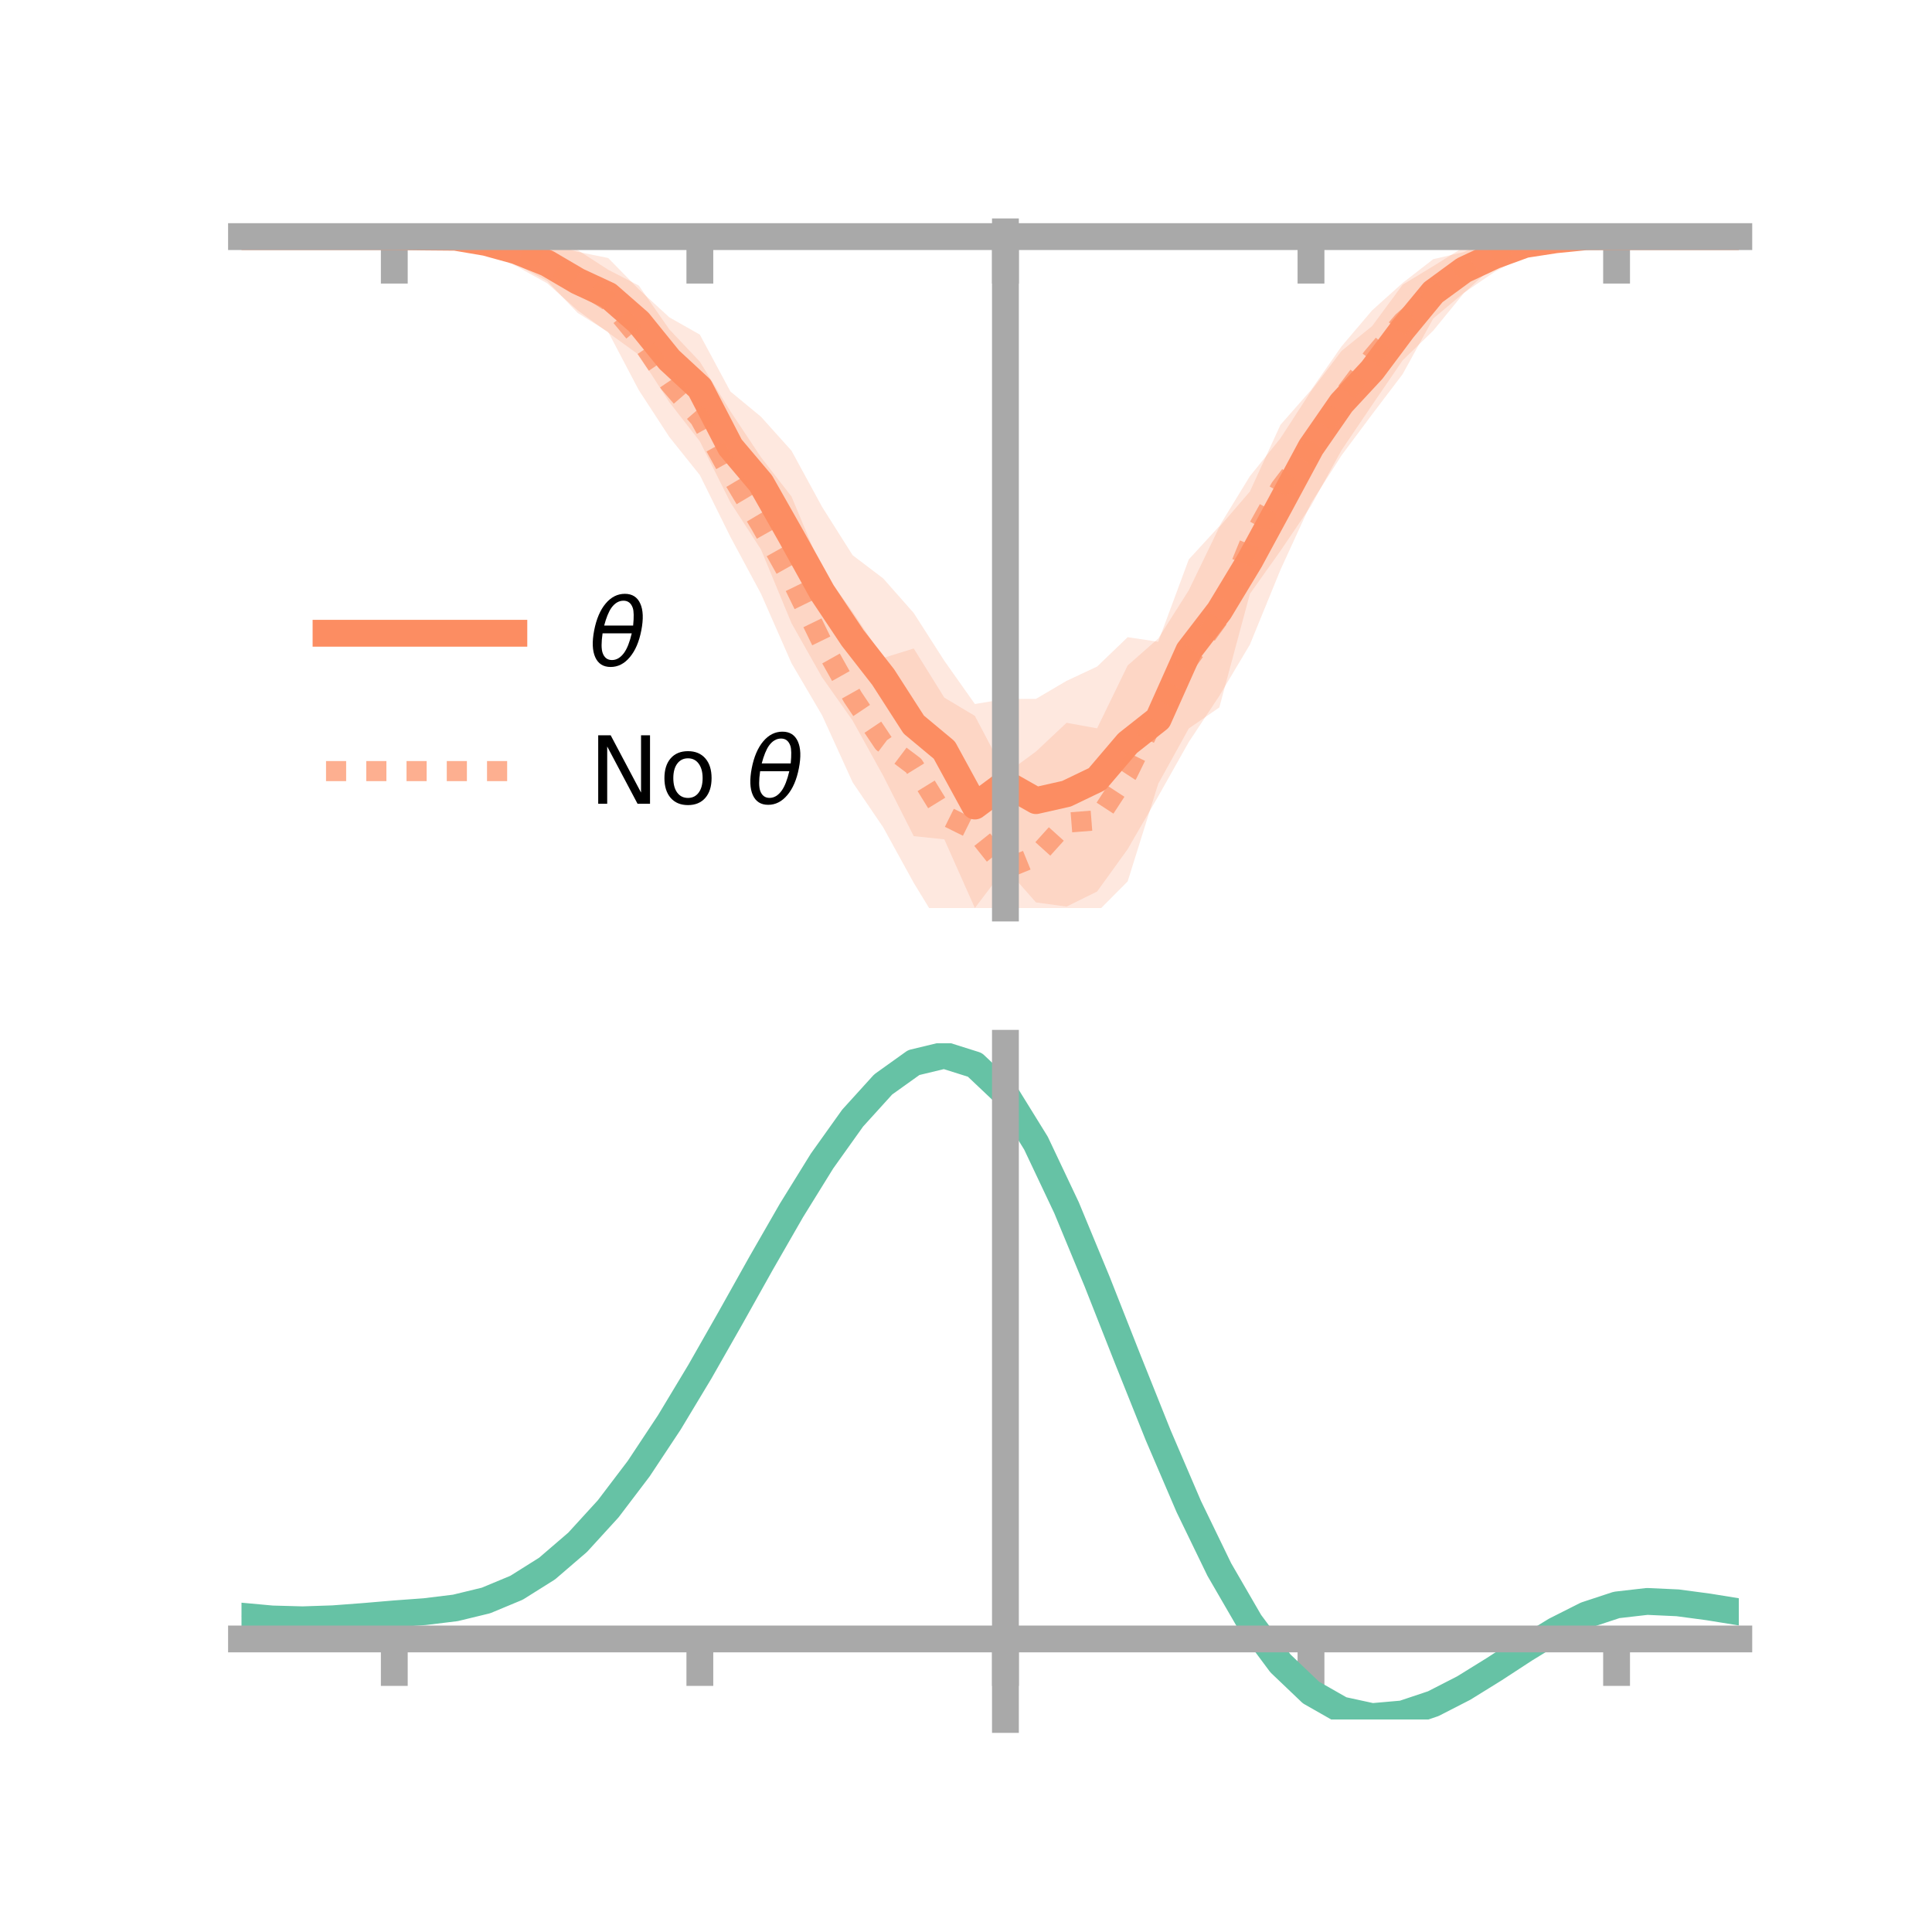 <?xml version="1.0" encoding="utf-8" standalone="no"?>
<!DOCTYPE svg PUBLIC "-//W3C//DTD SVG 1.1//EN"
  "http://www.w3.org/Graphics/SVG/1.1/DTD/svg11.dtd">
<!-- Created with matplotlib (https://matplotlib.org/) -->
<svg height="144pt" version="1.1" viewBox="0 0 144 144" width="144pt" xmlns="http://www.w3.org/2000/svg" xmlns:xlink="http://www.w3.org/1999/xlink">
 <defs>
  <style type="text/css">*{stroke-linecap:butt;stroke-linejoin:round;}</style>
 </defs>
 <g id="figure_1">
  <g id="patch_1">
   <path d="M 0 144 
L 144 144 
L 144 0 
L 0 0 
z
" style="fill:none;"/>
  </g>
  <g id="axes_1">
   <g id="patch_2">
    <path d="M 18 67.68 
L 129.6 67.68 
L 129.6 17.28 
L 18 17.28 
z
" style="fill:none;"/>
   </g>
   <g id="PolyCollection_1">
    <path clip-path="url(#pd38a9b6802)" d="M 18 17.635 
L 18 17.635 
L 20.278 17.635 
L 22.555 17.635 
L 24.833 17.635 
L 27.11 17.635 
L 29.388 17.635 
L 31.665 17.5 
L 33.943 17.28 
L 36.22 17.398 
L 38.498 17.551 
L 40.776 18.122 
L 43.053 18.769 
L 45.331 19.23 
L 47.608 21.558 
L 49.886 23.651 
L 52.163 24.941 
L 54.441 29.18 
L 56.718 31.061 
L 58.996 33.596 
L 61.273 37.78 
L 63.551 41.383 
L 65.829 43.113 
L 68.106 45.692 
L 70.384 49.251 
L 72.661 52.472 
L 74.939 52.097 
L 77.216 52.088 
L 79.494 50.748 
L 81.771 49.682 
L 84.049 47.493 
L 86.327 47.834 
L 88.604 41.699 
L 90.882 39.214 
L 93.159 35.495 
L 95.437 32.667 
L 97.714 29.157 
L 99.992 26.153 
L 102.269 24.306 
L 104.547 21.218 
L 106.824 19.837 
L 109.102 18.415 
L 111.38 17.834 
L 113.657 17.425 
L 115.935 17.44 
L 118.212 17.591 
L 120.49 17.635 
L 122.767 17.635 
L 125.045 17.635 
L 127.322 17.635 
L 129.6 17.635 
L 129.6 17.635 
L 129.6 17.635 
L 127.322 17.635 
L 125.045 17.635 
L 122.767 17.635 
L 120.49 17.636 
L 118.212 17.7 
L 115.935 18.306 
L 113.657 19.023 
L 111.38 20.278 
L 109.102 21.83 
L 106.824 23.743 
L 104.547 27.884 
L 102.269 30.885 
L 99.992 33.941 
L 97.714 37.511 
L 95.437 42.472 
L 93.159 48.046 
L 90.882 51.865 
L 88.604 55.31 
L 86.327 59.354 
L 84.049 63.292 
L 81.771 66.45 
L 79.494 67.572 
L 77.216 67.261 
L 74.939 64.673 
L 72.661 67.68 
L 70.384 62.559 
L 68.106 62.322 
L 65.829 57.823 
L 63.551 53.707 
L 61.273 50.482 
L 58.996 46.454 
L 56.718 40.953 
L 54.441 37.446 
L 52.163 32.897 
L 49.886 29.974 
L 47.608 26.442 
L 45.331 24.79 
L 43.053 23.133 
L 40.776 21.109 
L 38.498 19.85 
L 36.22 18.745 
L 33.943 18.087 
L 31.665 17.828 
L 29.388 17.635 
L 27.11 17.635 
L 24.833 17.635 
L 22.555 17.635 
L 20.278 17.635 
L 18 17.635 
z
" style="fill:#fc8d62;fill-opacity:0.2;"/>
   </g>
   <g id="PolyCollection_2">
    <path clip-path="url(#pd38a9b6802)" d="M 18 17.635 
L 18 17.635 
L 20.278 17.635 
L 22.555 17.635 
L 24.833 17.635 
L 27.11 17.635 
L 29.388 17.635 
L 31.665 17.619 
L 33.943 17.372 
L 36.22 17.3 
L 38.498 17.833 
L 40.776 17.688 
L 43.053 18.633 
L 45.331 20.105 
L 47.608 21.28 
L 49.886 24.547 
L 52.163 26.958 
L 54.441 30.655 
L 56.718 34.079 
L 58.996 37.013 
L 61.273 42.47 
L 63.551 45.596 
L 65.829 49.04 
L 68.106 48.335 
L 70.384 51.997 
L 72.661 53.357 
L 74.939 57.689 
L 77.216 56.014 
L 79.494 53.873 
L 81.771 54.286 
L 84.049 49.6 
L 86.327 47.592 
L 88.604 43.994 
L 90.882 39.283 
L 93.159 36.636 
L 95.437 31.667 
L 97.714 29.075 
L 99.992 25.815 
L 102.269 23.133 
L 104.547 21.087 
L 106.824 19.318 
L 109.102 18.787 
L 111.38 17.686 
L 113.657 17.541 
L 115.935 17.35 
L 118.212 17.469 
L 120.49 17.631 
L 122.767 17.635 
L 125.045 17.635 
L 127.322 17.635 
L 129.6 17.635 
L 129.6 17.635 
L 129.6 17.635 
L 127.322 17.635 
L 125.045 17.635 
L 122.767 17.635 
L 120.49 17.641 
L 118.212 17.944 
L 115.935 18.243 
L 113.657 18.674 
L 111.38 19.764 
L 109.102 21.859 
L 106.824 24.646 
L 104.547 26.853 
L 102.269 30.189 
L 99.992 33.554 
L 97.714 37.696 
L 95.437 41.059 
L 93.159 44.263 
L 90.882 52.729 
L 88.604 54.298 
L 86.327 58.42 
L 84.049 65.696 
L 81.771 67.987 
L 79.494 68.761 
L 77.216 71.662 
L 74.939 71.834 
L 72.661 70.435 
L 70.384 69.538 
L 68.106 65.805 
L 65.829 61.666 
L 63.551 58.312 
L 61.273 53.311 
L 58.996 49.434 
L 56.718 44.252 
L 54.441 40.017 
L 52.163 35.412 
L 49.886 32.566 
L 47.608 29.071 
L 45.331 24.742 
L 43.053 23.322 
L 40.776 20.938 
L 38.498 19.725 
L 36.22 18.999 
L 33.943 18.296 
L 31.665 17.645 
L 29.388 17.635 
L 27.11 17.635 
L 24.833 17.635 
L 22.555 17.635 
L 20.278 17.635 
L 18 17.635 
z
" style="fill:#fc8d62;fill-opacity:0.2;"/>
   </g>
   <g id="matplotlib.axis_1">
    <g id="xtick_1">
     <g id="line2d_1">
      <defs>
       <path d="M 0 0 
L 0 3.5 
" id="m6f079a1cc4" style="stroke:#a9a9a9;stroke-width:2;"/>
      </defs>
      <g>
       <use style="fill:#a9a9a9;stroke:#a9a9a9;stroke-width:2;" x="29.388" xlink:href="#m6f079a1cc4" y="17.635"/>
      </g>
     </g>
    </g>
    <g id="xtick_2">
     <g id="line2d_2">
      <g>
       <use style="fill:#a9a9a9;stroke:#a9a9a9;stroke-width:2;" x="52.163" xlink:href="#m6f079a1cc4" y="17.635"/>
      </g>
     </g>
    </g>
    <g id="xtick_3">
     <g id="line2d_3">
      <g>
       <use style="fill:#a9a9a9;stroke:#a9a9a9;stroke-width:2;" x="74.939" xlink:href="#m6f079a1cc4" y="17.635"/>
      </g>
     </g>
    </g>
    <g id="xtick_4">
     <g id="line2d_4">
      <g>
       <use style="fill:#a9a9a9;stroke:#a9a9a9;stroke-width:2;" x="97.714" xlink:href="#m6f079a1cc4" y="17.635"/>
      </g>
     </g>
    </g>
    <g id="xtick_5">
     <g id="line2d_5">
      <g>
       <use style="fill:#a9a9a9;stroke:#a9a9a9;stroke-width:2;" x="120.49" xlink:href="#m6f079a1cc4" y="17.635"/>
      </g>
     </g>
    </g>
   </g>
   <g id="matplotlib.axis_2"/>
   <g id="line2d_6">
    <path clip-path="url(#pd38a9b6802)" d="M 18 17.635 
L 20.278 17.635 
L 22.555 17.635 
L 24.833 17.635 
L 27.11 17.635 
L 29.388 17.635 
L 31.665 17.664 
L 33.943 17.684 
L 36.22 18.071 
L 38.498 18.7 
L 40.776 19.615 
L 43.053 20.951 
L 45.331 22.01 
L 47.608 24 
L 49.886 26.813 
L 52.163 28.919 
L 54.441 33.313 
L 56.718 36.007 
L 58.996 40.025 
L 61.273 44.131 
L 63.551 47.545 
L 65.829 50.468 
L 68.106 54.007 
L 70.384 55.905 
L 72.661 60.076 
L 74.939 58.385 
L 77.216 59.674 
L 79.494 59.16 
L 81.771 58.066 
L 84.049 55.393 
L 86.327 53.594 
L 88.604 48.505 
L 90.882 45.539 
L 93.159 41.771 
L 95.437 37.569 
L 97.714 33.334 
L 99.992 30.047 
L 102.269 27.595 
L 104.547 24.551 
L 106.824 21.79 
L 109.102 20.123 
L 111.38 19.056 
L 113.657 18.224 
L 115.935 17.873 
L 118.212 17.646 
L 120.49 17.635 
L 122.767 17.635 
L 125.045 17.635 
L 127.322 17.635 
L 129.6 17.635 
" style="fill:none;stroke:#fc8d62;stroke-linecap:square;stroke-width:2;"/>
   </g>
   <g id="line2d_7">
    <path clip-path="url(#pd38a9b6802)" d="M 18 17.635 
L 20.278 17.635 
L 22.555 17.635 
L 24.833 17.635 
L 27.11 17.635 
L 29.388 17.635 
L 31.665 17.632 
L 33.943 17.834 
L 36.22 18.15 
L 38.498 18.779 
L 40.776 19.313 
L 43.053 20.977 
L 45.331 22.423 
L 47.608 25.175 
L 49.886 28.556 
L 52.163 31.185 
L 54.441 35.336 
L 56.718 39.165 
L 58.996 43.224 
L 61.273 47.891 
L 63.551 51.954 
L 65.829 55.353 
L 68.106 57.07 
L 70.384 60.768 
L 72.661 61.896 
L 74.939 64.761 
L 77.216 63.838 
L 79.494 61.317 
L 81.771 61.137 
L 84.049 57.648 
L 86.327 53.006 
L 88.604 49.146 
L 90.882 46.006 
L 93.159 40.45 
L 95.437 36.363 
L 97.714 33.385 
L 99.992 29.684 
L 102.269 26.661 
L 104.547 23.97 
L 106.824 21.982 
L 109.102 20.323 
L 111.38 18.725 
L 113.657 18.108 
L 115.935 17.797 
L 118.212 17.706 
L 120.49 17.636 
L 122.767 17.635 
L 125.045 17.635 
L 127.322 17.635 
L 129.6 17.635 
" style="fill:none;stroke:#fc8d62;stroke-dasharray:1.5,1.5;stroke-dashoffset:0;stroke-opacity:0.7;stroke-width:1.5;"/>
   </g>
   <g id="patch_3">
    <path d="M 74.939 67.68 
L 74.939 17.28 
" style="fill:none;stroke:#a9a9a9;stroke-linecap:square;stroke-linejoin:miter;stroke-width:2;"/>
   </g>
   <g id="patch_4">
    <path d="M 129.6 67.68 
L 129.6 17.28 
" style="fill:none;"/>
   </g>
   <g id="patch_5">
    <path d="M 18 17.635 
L 129.6 17.635 
" style="fill:none;stroke:#a9a9a9;stroke-linecap:square;stroke-linejoin:miter;stroke-width:2;"/>
   </g>
   <g id="patch_6">
    <path d="M 18 17.28 
L 129.6 17.28 
" style="fill:none;"/>
   </g>
   <g id="legend_1">
    <g id="line2d_8">
     <path d="M 24.3 47.2 
L 38.3 47.2 
" style="fill:none;stroke:#fc8d62;stroke-linecap:square;stroke-width:2;"/>
    </g>
    <g id="line2d_9"/>
    <g id="text_1">
     <!-- $\theta$ -->
     <g transform="translate(43.9 49.65)scale(0.07 -0.07)">
      <defs>
       <path d="M 45.516 34.672 
L 14.453 34.672 
Q 12.359 20.062 14.5 13.875 
Q 17.188 6.25 24.469 6.25 
Q 31.781 6.25 37.359 13.922 
Q 42.234 20.656 45.516 34.672 
z
M 47.016 42.969 
Q 48.344 56.844 46.625 61.719 
Q 43.953 69.438 36.766 69.438 
Q 29.297 69.438 23.828 61.812 
Q 19.531 55.672 16.156 42.969 
z
M 38.188 76.766 
Q 49.906 76.766 54.594 66.406 
Q 59.281 56.109 55.719 37.844 
Q 52.203 19.625 43.453 9.281 
Q 34.766 -1.125 23.047 -1.125 
Q 11.281 -1.125 6.641 9.281 
Q 2 19.625 5.516 37.844 
Q 9.078 56.109 17.719 66.406 
Q 26.422 76.766 38.188 76.766 
z
" id="DejaVuSans-Oblique-952"/>
      </defs>
      <use transform="translate(0 0.234)" xlink:href="#DejaVuSans-Oblique-952"/>
     </g>
    </g>
    <g id="line2d_10">
     <path d="M 24.3 57.474 
L 38.3 57.474 
" style="fill:none;stroke:#fc8d62;stroke-dasharray:1.5,1.5;stroke-dashoffset:0;stroke-opacity:0.7;stroke-width:1.5;"/>
    </g>
    <g id="line2d_11"/>
    <g id="text_2">
     <!-- No $\theta$ -->
     <g transform="translate(43.9 59.924)scale(0.07 -0.07)">
      <defs>
       <path d="M 9.812 72.906 
L 23.094 72.906 
L 55.422 11.922 
L 55.422 72.906 
L 64.984 72.906 
L 64.984 0 
L 51.703 0 
L 19.391 60.984 
L 19.391 0 
L 9.812 0 
z
" id="DejaVuSans-78"/>
       <path d="M 30.609 48.391 
Q 23.391 48.391 19.188 42.75 
Q 14.984 37.109 14.984 27.297 
Q 14.984 17.484 19.156 11.844 
Q 23.344 6.203 30.609 6.203 
Q 37.797 6.203 41.984 11.859 
Q 46.188 17.531 46.188 27.297 
Q 46.188 37.016 41.984 42.703 
Q 37.797 48.391 30.609 48.391 
z
M 30.609 56 
Q 42.328 56 49.016 48.375 
Q 55.719 40.766 55.719 27.297 
Q 55.719 13.875 49.016 6.219 
Q 42.328 -1.422 30.609 -1.422 
Q 18.844 -1.422 12.172 6.219 
Q 5.516 13.875 5.516 27.297 
Q 5.516 40.766 12.172 48.375 
Q 18.844 56 30.609 56 
z
" id="DejaVuSans-111"/>
       <path id="DejaVuSans-32"/>
      </defs>
      <use transform="translate(0 0.234)" xlink:href="#DejaVuSans-78"/>
      <use transform="translate(74.805 0.234)" xlink:href="#DejaVuSans-111"/>
      <use transform="translate(135.986 0.234)" xlink:href="#DejaVuSans-32"/>
      <use transform="translate(167.773 0.234)" xlink:href="#DejaVuSans-Oblique-952"/>
     </g>
    </g>
   </g>
  </g>
  <g id="axes_2">
   <g id="patch_7">
    <path d="M 18 128.16 
L 129.6 128.16 
L 129.6 77.76 
L 18 77.76 
z
" style="fill:none;"/>
   </g>
   <g id="PolyCollection_3">
    <path clip-path="url(#p8a09097c0e)" d="M 18 120.498 
L 18 120.42 
L 20.278 120.638 
L 22.555 120.701 
L 24.833 120.617 
L 27.11 120.436 
L 29.388 120.234 
L 31.665 120.062 
L 33.943 119.778 
L 36.22 119.221 
L 38.498 118.263 
L 40.776 116.813 
L 43.053 114.82 
L 45.331 112.274 
L 47.608 109.209 
L 49.886 105.692 
L 52.163 101.824 
L 54.441 97.735 
L 56.718 93.579 
L 58.996 89.531 
L 61.273 85.781 
L 63.551 82.526 
L 65.829 79.971 
L 68.106 78.316 
L 70.384 77.76 
L 72.661 78.492 
L 74.939 80.68 
L 77.216 84.413 
L 79.494 89.292 
L 81.771 94.869 
L 84.049 100.726 
L 86.327 106.498 
L 88.604 111.884 
L 90.882 116.65 
L 93.159 120.631 
L 95.437 123.732 
L 97.714 125.922 
L 99.992 127.229 
L 102.269 127.73 
L 104.547 127.538 
L 106.824 126.791 
L 109.102 125.644 
L 111.38 124.258 
L 113.657 122.798 
L 115.935 121.423 
L 118.212 120.287 
L 120.49 119.54 
L 122.767 119.281 
L 125.045 119.39 
L 127.322 119.705 
L 129.6 120.085 
L 129.6 120.188 
L 129.6 120.188 
L 127.322 119.834 
L 125.045 119.539 
L 122.767 119.442 
L 120.49 119.706 
L 118.212 120.461 
L 115.935 121.622 
L 113.657 123.041 
L 111.38 124.552 
L 109.102 125.987 
L 106.824 127.176 
L 104.547 127.951 
L 102.269 128.16 
L 99.992 127.671 
L 97.714 126.382 
L 95.437 124.231 
L 93.159 121.201 
L 90.882 117.325 
L 88.604 112.695 
L 86.327 107.465 
L 84.049 101.858 
L 81.771 96.165 
L 79.494 90.741 
L 77.216 85.994 
L 74.939 82.364 
L 72.661 80.243 
L 70.384 79.538 
L 68.106 80.081 
L 65.829 81.682 
L 63.551 84.148 
L 61.273 87.281 
L 58.996 90.884 
L 56.718 94.765 
L 54.441 98.745 
L 52.163 102.655 
L 49.886 106.352 
L 47.608 109.713 
L 45.331 112.646 
L 43.053 115.088 
L 40.776 117.012 
L 38.498 118.423 
L 36.22 119.362 
L 33.943 119.908 
L 31.665 120.183 
L 29.388 120.344 
L 27.11 120.529 
L 24.833 120.692 
L 22.555 120.76 
L 20.278 120.697 
L 18 120.498 
z
" style="fill:#66c2a5;fill-opacity:0.2;"/>
   </g>
   <g id="matplotlib.axis_3">
    <g id="xtick_6">
     <g id="line2d_12">
      <g>
       <use style="fill:#a9a9a9;stroke:#a9a9a9;stroke-width:2;" x="29.388" xlink:href="#m6f079a1cc4" y="122.158"/>
      </g>
     </g>
    </g>
    <g id="xtick_7">
     <g id="line2d_13">
      <g>
       <use style="fill:#a9a9a9;stroke:#a9a9a9;stroke-width:2;" x="52.163" xlink:href="#m6f079a1cc4" y="122.158"/>
      </g>
     </g>
    </g>
    <g id="xtick_8">
     <g id="line2d_14">
      <g>
       <use style="fill:#a9a9a9;stroke:#a9a9a9;stroke-width:2;" x="74.939" xlink:href="#m6f079a1cc4" y="122.158"/>
      </g>
     </g>
    </g>
    <g id="xtick_9">
     <g id="line2d_15">
      <g>
       <use style="fill:#a9a9a9;stroke:#a9a9a9;stroke-width:2;" x="97.714" xlink:href="#m6f079a1cc4" y="122.158"/>
      </g>
     </g>
    </g>
    <g id="xtick_10">
     <g id="line2d_16">
      <g>
       <use style="fill:#a9a9a9;stroke:#a9a9a9;stroke-width:2;" x="120.49" xlink:href="#m6f079a1cc4" y="122.158"/>
      </g>
     </g>
    </g>
   </g>
   <g id="matplotlib.axis_4"/>
   <g id="line2d_17">
    <path clip-path="url(#p8a09097c0e)" d="M 18 120.459 
L 20.278 120.668 
L 22.555 120.73 
L 24.833 120.654 
L 27.11 120.483 
L 29.388 120.289 
L 31.665 120.122 
L 33.943 119.843 
L 36.22 119.291 
L 38.498 118.343 
L 40.776 116.912 
L 43.053 114.954 
L 45.331 112.46 
L 47.608 109.461 
L 49.886 106.022 
L 52.163 102.24 
L 54.441 98.24 
L 56.718 94.172 
L 58.996 90.208 
L 61.273 86.531 
L 63.551 83.337 
L 65.829 80.826 
L 68.106 79.198 
L 70.384 78.649 
L 72.661 79.367 
L 74.939 81.522 
L 77.216 85.204 
L 79.494 90.017 
L 81.771 95.517 
L 84.049 101.292 
L 86.327 106.981 
L 88.604 112.289 
L 90.882 116.987 
L 93.159 120.916 
L 95.437 123.981 
L 97.714 126.152 
L 99.992 127.45 
L 102.269 127.945 
L 104.547 127.745 
L 106.824 126.984 
L 109.102 125.816 
L 111.38 124.405 
L 113.657 122.919 
L 115.935 121.523 
L 118.212 120.374 
L 120.49 119.623 
L 122.767 119.361 
L 125.045 119.465 
L 127.322 119.769 
L 129.6 120.137 
" style="fill:none;stroke:#66c2a5;stroke-linecap:square;stroke-width:2;"/>
   </g>
   <g id="patch_8">
    <path d="M 74.939 128.16 
L 74.939 77.76 
" style="fill:none;stroke:#a9a9a9;stroke-linecap:square;stroke-linejoin:miter;stroke-width:2;"/>
   </g>
   <g id="patch_9">
    <path d="M 129.6 128.16 
L 129.6 77.76 
" style="fill:none;"/>
   </g>
   <g id="patch_10">
    <path d="M 18 122.158 
L 129.6 122.158 
" style="fill:none;stroke:#a9a9a9;stroke-linecap:square;stroke-linejoin:miter;stroke-width:2;"/>
   </g>
   <g id="patch_11">
    <path d="M 18 77.76 
L 129.6 77.76 
" style="fill:none;"/>
   </g>
  </g>
 </g>
 <defs>
  <clipPath id="pd38a9b6802">
   <rect height="50.4" width="111.6" x="18" y="17.28"/>
  </clipPath>
  <clipPath id="p8a09097c0e">
   <rect height="50.4" width="111.6" x="18" y="77.76"/>
  </clipPath>
 </defs>
</svg>
